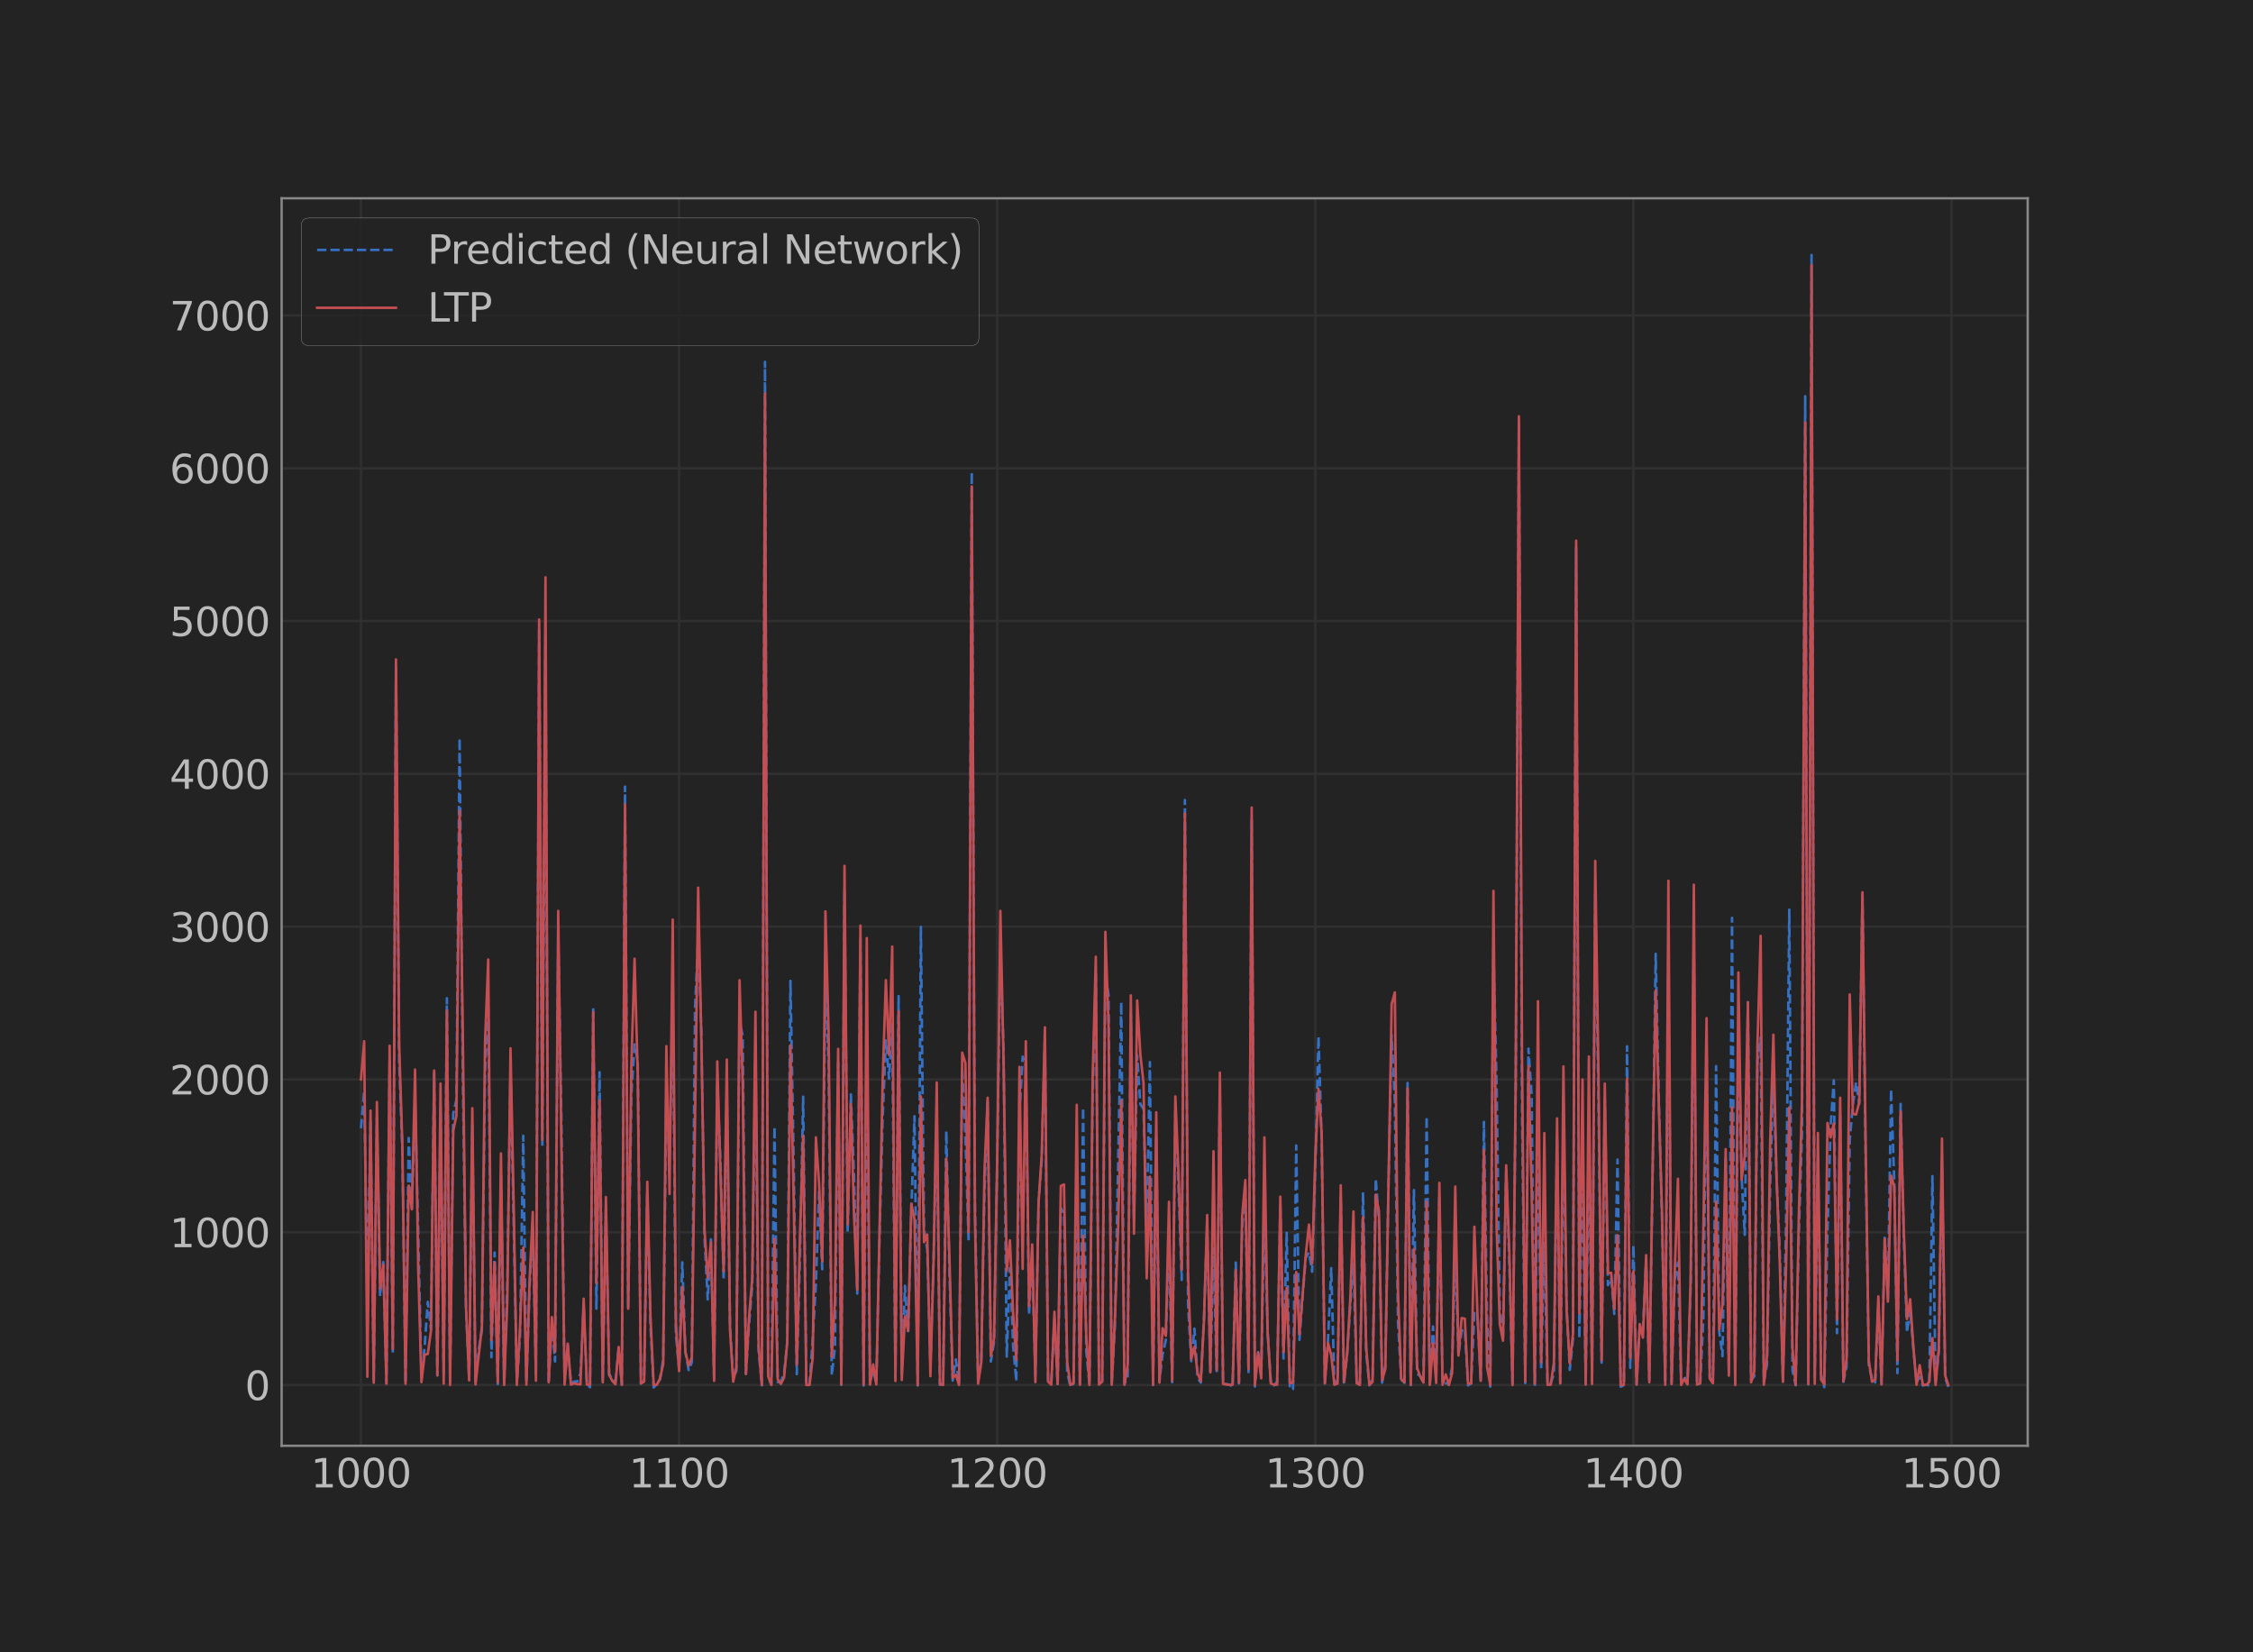 <?xml version="1.0" encoding="utf-8" standalone="no"?>
<!DOCTYPE svg PUBLIC "-//W3C//DTD SVG 1.1//EN"
  "http://www.w3.org/Graphics/SVG/1.1/DTD/svg11.dtd">
<svg xmlns:xlink="http://www.w3.org/1999/xlink" width="1080pt" height="792pt" viewBox="0 0 1080 792" xmlns="http://www.w3.org/2000/svg" version="1.1">
 <defs>
  <style type="text/css">*{stroke-linejoin: round; stroke-linecap: butt}</style>
 </defs>
 <g id="figure_1">
  <g id="patch_1">
   <path d="M 0 792 
L 1080 792 
L 1080 0 
L 0 0 
z
" style="fill: #232323"/>
  </g>
  <g id="axes_1">
   <g id="patch_2">
    <path d="M 135 693 
L 972 693 
L 972 95.04 
L 135 95.04 
z
" style="fill: #232323"/>
   </g>
   <g id="matplotlib.axis_1">
    <g id="xtick_1">
     <g id="line2d_1">
      <path d="M 173.045 693 
L 173.045 95.04 
" clip-path="url(#pc650da2dbb)" style="fill: none; stroke: #303030; stroke-width: 1.12; stroke-linecap: square"/>
     </g>
     <g id="line2d_2"/>
     <g id="text_1">
      <!-- 1000 -->
      <g style="fill: #bbbbbb" transform="translate(148.995 712.961)scale(0.189 -0.189)">
       <defs>
        <path id="DejaVuSans-31" d="M 794 531 
L 1825 531 
L 1825 4091 
L 703 3866 
L 703 4441 
L 1819 4666 
L 2450 4666 
L 2450 531 
L 3481 531 
L 3481 0 
L 794 0 
L 794 531 
z
" transform="scale(0.016)"/>
        <path id="DejaVuSans-30" d="M 2034 4250 
Q 1547 4250 1301 3770 
Q 1056 3291 1056 2328 
Q 1056 1369 1301 889 
Q 1547 409 2034 409 
Q 2525 409 2770 889 
Q 3016 1369 3016 2328 
Q 3016 3291 2770 3770 
Q 2525 4250 2034 4250 
z
M 2034 4750 
Q 2819 4750 3233 4129 
Q 3647 3509 3647 2328 
Q 3647 1150 3233 529 
Q 2819 -91 2034 -91 
Q 1250 -91 836 529 
Q 422 1150 422 2328 
Q 422 3509 836 4129 
Q 1250 4750 2034 4750 
z
" transform="scale(0.016)"/>
       </defs>
       <use xlink:href="#DejaVuSans-31"/>
       <use xlink:href="#DejaVuSans-30" x="63.623"/>
       <use xlink:href="#DejaVuSans-30" x="127.246"/>
       <use xlink:href="#DejaVuSans-30" x="190.869"/>
      </g>
     </g>
    </g>
    <g id="xtick_2">
     <g id="line2d_3">
      <path d="M 325.532 693 
L 325.532 95.04 
" clip-path="url(#pc650da2dbb)" style="fill: none; stroke: #303030; stroke-width: 1.12; stroke-linecap: square"/>
     </g>
     <g id="line2d_4"/>
     <g id="text_2">
      <!-- 1100 -->
      <g style="fill: #bbbbbb" transform="translate(301.482 712.961)scale(0.189 -0.189)">
       <use xlink:href="#DejaVuSans-31"/>
       <use xlink:href="#DejaVuSans-31" x="63.623"/>
       <use xlink:href="#DejaVuSans-30" x="127.246"/>
       <use xlink:href="#DejaVuSans-30" x="190.869"/>
      </g>
     </g>
    </g>
    <g id="xtick_3">
     <g id="line2d_5">
      <path d="M 478.019 693 
L 478.019 95.04 
" clip-path="url(#pc650da2dbb)" style="fill: none; stroke: #303030; stroke-width: 1.12; stroke-linecap: square"/>
     </g>
     <g id="line2d_6"/>
     <g id="text_3">
      <!-- 1200 -->
      <g style="fill: #bbbbbb" transform="translate(453.969 712.961)scale(0.189 -0.189)">
       <defs>
        <path id="DejaVuSans-32" d="M 1228 531 
L 3431 531 
L 3431 0 
L 469 0 
L 469 531 
Q 828 903 1448 1529 
Q 2069 2156 2228 2338 
Q 2531 2678 2651 2914 
Q 2772 3150 2772 3378 
Q 2772 3750 2511 3984 
Q 2250 4219 1831 4219 
Q 1534 4219 1204 4116 
Q 875 4013 500 3803 
L 500 4441 
Q 881 4594 1212 4672 
Q 1544 4750 1819 4750 
Q 2544 4750 2975 4387 
Q 3406 4025 3406 3419 
Q 3406 3131 3298 2873 
Q 3191 2616 2906 2266 
Q 2828 2175 2409 1742 
Q 1991 1309 1228 531 
z
" transform="scale(0.016)"/>
       </defs>
       <use xlink:href="#DejaVuSans-31"/>
       <use xlink:href="#DejaVuSans-32" x="63.623"/>
       <use xlink:href="#DejaVuSans-30" x="127.246"/>
       <use xlink:href="#DejaVuSans-30" x="190.869"/>
      </g>
     </g>
    </g>
    <g id="xtick_4">
     <g id="line2d_7">
      <path d="M 630.506 693 
L 630.506 95.04 
" clip-path="url(#pc650da2dbb)" style="fill: none; stroke: #303030; stroke-width: 1.12; stroke-linecap: square"/>
     </g>
     <g id="line2d_8"/>
     <g id="text_4">
      <!-- 1300 -->
      <g style="fill: #bbbbbb" transform="translate(606.456 712.961)scale(0.189 -0.189)">
       <defs>
        <path id="DejaVuSans-33" d="M 2597 2516 
Q 3050 2419 3304 2112 
Q 3559 1806 3559 1356 
Q 3559 666 3084 287 
Q 2609 -91 1734 -91 
Q 1441 -91 1130 -33 
Q 819 25 488 141 
L 488 750 
Q 750 597 1062 519 
Q 1375 441 1716 441 
Q 2309 441 2620 675 
Q 2931 909 2931 1356 
Q 2931 1769 2642 2001 
Q 2353 2234 1838 2234 
L 1294 2234 
L 1294 2753 
L 1863 2753 
Q 2328 2753 2575 2939 
Q 2822 3125 2822 3475 
Q 2822 3834 2567 4026 
Q 2313 4219 1838 4219 
Q 1578 4219 1281 4162 
Q 984 4106 628 3988 
L 628 4550 
Q 988 4650 1302 4700 
Q 1616 4750 1894 4750 
Q 2613 4750 3031 4423 
Q 3450 4097 3450 3541 
Q 3450 3153 3228 2886 
Q 3006 2619 2597 2516 
z
" transform="scale(0.016)"/>
       </defs>
       <use xlink:href="#DejaVuSans-31"/>
       <use xlink:href="#DejaVuSans-33" x="63.623"/>
       <use xlink:href="#DejaVuSans-30" x="127.246"/>
       <use xlink:href="#DejaVuSans-30" x="190.869"/>
      </g>
     </g>
    </g>
    <g id="xtick_5">
     <g id="line2d_9">
      <path d="M 782.993 693 
L 782.993 95.04 
" clip-path="url(#pc650da2dbb)" style="fill: none; stroke: #303030; stroke-width: 1.12; stroke-linecap: square"/>
     </g>
     <g id="line2d_10"/>
     <g id="text_5">
      <!-- 1400 -->
      <g style="fill: #bbbbbb" transform="translate(758.942 712.961)scale(0.189 -0.189)">
       <defs>
        <path id="DejaVuSans-34" d="M 2419 4116 
L 825 1625 
L 2419 1625 
L 2419 4116 
z
M 2253 4666 
L 3047 4666 
L 3047 1625 
L 3713 1625 
L 3713 1100 
L 3047 1100 
L 3047 0 
L 2419 0 
L 2419 1100 
L 313 1100 
L 313 1709 
L 2253 4666 
z
" transform="scale(0.016)"/>
       </defs>
       <use xlink:href="#DejaVuSans-31"/>
       <use xlink:href="#DejaVuSans-34" x="63.623"/>
       <use xlink:href="#DejaVuSans-30" x="127.246"/>
       <use xlink:href="#DejaVuSans-30" x="190.869"/>
      </g>
     </g>
    </g>
    <g id="xtick_6">
     <g id="line2d_11">
      <path d="M 935.479 693 
L 935.479 95.04 
" clip-path="url(#pc650da2dbb)" style="fill: none; stroke: #303030; stroke-width: 1.12; stroke-linecap: square"/>
     </g>
     <g id="line2d_12"/>
     <g id="text_6">
      <!-- 1500 -->
      <g style="fill: #bbbbbb" transform="translate(911.429 712.961)scale(0.189 -0.189)">
       <defs>
        <path id="DejaVuSans-35" d="M 691 4666 
L 3169 4666 
L 3169 4134 
L 1269 4134 
L 1269 2991 
Q 1406 3038 1543 3061 
Q 1681 3084 1819 3084 
Q 2600 3084 3056 2656 
Q 3513 2228 3513 1497 
Q 3513 744 3044 326 
Q 2575 -91 1722 -91 
Q 1428 -91 1123 -41 
Q 819 9 494 109 
L 494 744 
Q 775 591 1075 516 
Q 1375 441 1709 441 
Q 2250 441 2565 725 
Q 2881 1009 2881 1497 
Q 2881 1984 2565 2268 
Q 2250 2553 1709 2553 
Q 1456 2553 1204 2497 
Q 953 2441 691 2322 
L 691 4666 
z
" transform="scale(0.016)"/>
       </defs>
       <use xlink:href="#DejaVuSans-31"/>
       <use xlink:href="#DejaVuSans-35" x="63.623"/>
       <use xlink:href="#DejaVuSans-30" x="127.246"/>
       <use xlink:href="#DejaVuSans-30" x="190.869"/>
      </g>
     </g>
    </g>
   </g>
   <g id="matplotlib.axis_2">
    <g id="ytick_1">
     <g id="line2d_13">
      <path d="M 135 663.89 
L 972 663.89 
" clip-path="url(#pc650da2dbb)" style="fill: none; stroke: #303030; stroke-width: 1.12; stroke-linecap: square"/>
     </g>
     <g id="line2d_14"/>
     <g id="text_7">
      <!-- 0 -->
      <g style="fill: #bbbbbb" transform="translate(117.375 671.071)scale(0.189 -0.189)">
       <use xlink:href="#DejaVuSans-30"/>
      </g>
     </g>
    </g>
    <g id="ytick_2">
     <g id="line2d_15">
      <path d="M 135 590.649 
L 972 590.649 
" clip-path="url(#pc650da2dbb)" style="fill: none; stroke: #303030; stroke-width: 1.12; stroke-linecap: square"/>
     </g>
     <g id="line2d_16"/>
     <g id="text_8">
      <!-- 1000 -->
      <g style="fill: #bbbbbb" transform="translate(81.299 597.83)scale(0.189 -0.189)">
       <use xlink:href="#DejaVuSans-31"/>
       <use xlink:href="#DejaVuSans-30" x="63.623"/>
       <use xlink:href="#DejaVuSans-30" x="127.246"/>
       <use xlink:href="#DejaVuSans-30" x="190.869"/>
      </g>
     </g>
    </g>
    <g id="ytick_3">
     <g id="line2d_17">
      <path d="M 135 517.408 
L 972 517.408 
" clip-path="url(#pc650da2dbb)" style="fill: none; stroke: #303030; stroke-width: 1.12; stroke-linecap: square"/>
     </g>
     <g id="line2d_18"/>
     <g id="text_9">
      <!-- 2000 -->
      <g style="fill: #bbbbbb" transform="translate(81.299 524.588)scale(0.189 -0.189)">
       <use xlink:href="#DejaVuSans-32"/>
       <use xlink:href="#DejaVuSans-30" x="63.623"/>
       <use xlink:href="#DejaVuSans-30" x="127.246"/>
       <use xlink:href="#DejaVuSans-30" x="190.869"/>
      </g>
     </g>
    </g>
    <g id="ytick_4">
     <g id="line2d_19">
      <path d="M 135 444.166 
L 972 444.166 
" clip-path="url(#pc650da2dbb)" style="fill: none; stroke: #303030; stroke-width: 1.12; stroke-linecap: square"/>
     </g>
     <g id="line2d_20"/>
     <g id="text_10">
      <!-- 3000 -->
      <g style="fill: #bbbbbb" transform="translate(81.299 451.347)scale(0.189 -0.189)">
       <use xlink:href="#DejaVuSans-33"/>
       <use xlink:href="#DejaVuSans-30" x="63.623"/>
       <use xlink:href="#DejaVuSans-30" x="127.246"/>
       <use xlink:href="#DejaVuSans-30" x="190.869"/>
      </g>
     </g>
    </g>
    <g id="ytick_5">
     <g id="line2d_21">
      <path d="M 135 370.925 
L 972 370.925 
" clip-path="url(#pc650da2dbb)" style="fill: none; stroke: #303030; stroke-width: 1.12; stroke-linecap: square"/>
     </g>
     <g id="line2d_22"/>
     <g id="text_11">
      <!-- 4000 -->
      <g style="fill: #bbbbbb" transform="translate(81.299 378.106)scale(0.189 -0.189)">
       <use xlink:href="#DejaVuSans-34"/>
       <use xlink:href="#DejaVuSans-30" x="63.623"/>
       <use xlink:href="#DejaVuSans-30" x="127.246"/>
       <use xlink:href="#DejaVuSans-30" x="190.869"/>
      </g>
     </g>
    </g>
    <g id="ytick_6">
     <g id="line2d_23">
      <path d="M 135 297.684 
L 972 297.684 
" clip-path="url(#pc650da2dbb)" style="fill: none; stroke: #303030; stroke-width: 1.12; stroke-linecap: square"/>
     </g>
     <g id="line2d_24"/>
     <g id="text_12">
      <!-- 5000 -->
      <g style="fill: #bbbbbb" transform="translate(81.299 304.864)scale(0.189 -0.189)">
       <use xlink:href="#DejaVuSans-35"/>
       <use xlink:href="#DejaVuSans-30" x="63.623"/>
       <use xlink:href="#DejaVuSans-30" x="127.246"/>
       <use xlink:href="#DejaVuSans-30" x="190.869"/>
      </g>
     </g>
    </g>
    <g id="ytick_7">
     <g id="line2d_25">
      <path d="M 135 224.442 
L 972 224.442 
" clip-path="url(#pc650da2dbb)" style="fill: none; stroke: #303030; stroke-width: 1.12; stroke-linecap: square"/>
     </g>
     <g id="line2d_26"/>
     <g id="text_13">
      <!-- 6000 -->
      <g style="fill: #bbbbbb" transform="translate(81.299 231.623)scale(0.189 -0.189)">
       <defs>
        <path id="DejaVuSans-36" d="M 2113 2584 
Q 1688 2584 1439 2293 
Q 1191 2003 1191 1497 
Q 1191 994 1439 701 
Q 1688 409 2113 409 
Q 2538 409 2786 701 
Q 3034 994 3034 1497 
Q 3034 2003 2786 2293 
Q 2538 2584 2113 2584 
z
M 3366 4563 
L 3366 3988 
Q 3128 4100 2886 4159 
Q 2644 4219 2406 4219 
Q 1781 4219 1451 3797 
Q 1122 3375 1075 2522 
Q 1259 2794 1537 2939 
Q 1816 3084 2150 3084 
Q 2853 3084 3261 2657 
Q 3669 2231 3669 1497 
Q 3669 778 3244 343 
Q 2819 -91 2113 -91 
Q 1303 -91 875 529 
Q 447 1150 447 2328 
Q 447 3434 972 4092 
Q 1497 4750 2381 4750 
Q 2619 4750 2861 4703 
Q 3103 4656 3366 4563 
z
" transform="scale(0.016)"/>
       </defs>
       <use xlink:href="#DejaVuSans-36"/>
       <use xlink:href="#DejaVuSans-30" x="63.623"/>
       <use xlink:href="#DejaVuSans-30" x="127.246"/>
       <use xlink:href="#DejaVuSans-30" x="190.869"/>
      </g>
     </g>
    </g>
    <g id="ytick_8">
     <g id="line2d_27">
      <path d="M 135 151.201 
L 972 151.201 
" clip-path="url(#pc650da2dbb)" style="fill: none; stroke: #303030; stroke-width: 1.12; stroke-linecap: square"/>
     </g>
     <g id="line2d_28"/>
     <g id="text_14">
      <!-- 7000 -->
      <g style="fill: #bbbbbb" transform="translate(81.299 158.382)scale(0.189 -0.189)">
       <defs>
        <path id="DejaVuSans-37" d="M 525 4666 
L 3525 4666 
L 3525 4397 
L 1831 0 
L 1172 0 
L 2766 4134 
L 525 4134 
L 525 4666 
z
" transform="scale(0.016)"/>
       </defs>
       <use xlink:href="#DejaVuSans-37"/>
       <use xlink:href="#DejaVuSans-30" x="63.623"/>
       <use xlink:href="#DejaVuSans-30" x="127.246"/>
       <use xlink:href="#DejaVuSans-30" x="190.869"/>
      </g>
     </g>
    </g>
   </g>
   <g id="line2d_29">
    <path d="M 173.045 540.793 
L 174.57 523.023 
L 176.095 622.031 
L 177.62 536.618 
L 179.145 661.507 
L 180.67 535.617 
L 182.195 621.212 
L 183.72 604.944 
L 185.244 662.967 
L 186.769 507.972 
L 188.294 648.841 
L 189.819 319.166 
L 191.344 509.056 
L 192.869 551.715 
L 194.394 663.124 
L 195.918 545.483 
L 197.443 579.226 
L 198.968 528.123 
L 200.493 590.909 
L 202.018 660.477 
L 203.543 645.689 
L 205.068 624.002 
L 206.593 637.166 
L 208.117 514.683 
L 209.642 659.29 
L 211.167 530.828 
L 212.692 659.48 
L 214.217 478.473 
L 215.742 662.722 
L 217.267 533.87 
L 218.791 527.127 
L 220.316 353.872 
L 221.841 514.821 
L 223.366 626.58 
L 224.891 660.955 
L 226.416 539.362 
L 227.941 662.319 
L 229.466 647.069 
L 230.99 637.658 
L 232.515 514.478 
L 234.04 478.839 
L 235.565 650.561 
L 237.09 600.378 
L 238.615 663.389 
L 240.14 563.26 
L 241.665 664.129 
L 243.189 614.225 
L 244.714 511.996 
L 247.764 663.238 
L 249.289 640.309 
L 250.814 544.398 
L 252.339 662.549 
L 253.863 617.308 
L 255.388 587.829 
L 256.913 658.373 
L 258.438 300.828 
L 259.963 549.34 
L 261.488 304.533 
L 263.013 663.053 
L 264.538 634.25 
L 266.062 652.576 
L 267.587 447.25 
L 269.112 536.497 
L 270.637 662.471 
L 272.162 644.926 
L 273.687 663.23 
L 275.212 662.191 
L 276.736 662.196 
L 278.261 658.314 
L 279.786 627.068 
L 281.311 663.085 
L 282.836 664.941 
L 284.361 482.548 
L 285.886 627.319 
L 287.411 513.95 
L 288.935 662.036 
L 290.46 578.745 
L 291.985 658.397 
L 293.51 661.462 
L 295.035 661.959 
L 296.56 646.466 
L 298.085 663.725 
L 299.609 377.044 
L 301.134 627.183 
L 302.659 524.427 
L 304.184 500.608 
L 305.709 508.376 
L 307.234 663.198 
L 308.759 662.012 
L 310.284 571.585 
L 311.808 635.452 
L 313.333 665.061 
L 314.858 663.45 
L 316.383 661.224 
L 317.908 651.644 
L 319.433 524.472 
L 320.958 555.796 
L 322.483 479.703 
L 324.007 639.696 
L 325.532 656.31 
L 327.057 605.049 
L 328.582 648.132 
L 330.107 656.701 
L 331.632 653.011 
L 333.157 483.438 
L 334.681 449.386 
L 336.206 494.887 
L 337.731 593.657 
L 339.256 622.858 
L 340.781 594.075 
L 342.306 660.961 
L 343.831 518.932 
L 345.356 556.214 
L 346.88 613.575 
L 348.405 523.041 
L 349.93 635.368 
L 351.455 660.235 
L 352.98 657.181 
L 354.505 489.45 
L 356.03 496.482 
L 357.554 658.395 
L 359.079 634.865 
L 360.604 616.209 
L 362.129 508.929 
L 363.654 647.387 
L 365.179 664 
L 366.704 173.454 
L 368.229 660.159 
L 369.753 663.709 
L 371.278 540.068 
L 372.803 662.493 
L 374.328 662.106 
L 375.853 658.461 
L 377.378 643.293 
L 378.903 470.149 
L 380.427 554.085 
L 381.952 658.668 
L 383.477 603.147 
L 385.002 525.653 
L 386.527 663.823 
L 388.052 663.559 
L 389.577 641.826 
L 391.102 615.928 
L 392.626 571.15 
L 394.151 608.402 
L 395.676 467.675 
L 397.201 510.85 
L 398.726 659.263 
L 400.251 645.632 
L 401.776 509.571 
L 403.301 663.851 
L 404.825 426.322 
L 406.35 590.403 
L 407.875 524.568 
L 409.4 563.915 
L 410.925 620.063 
L 412.45 449.395 
L 413.975 664.125 
L 415.499 500.877 
L 417.024 662.574 
L 418.549 656.608 
L 420.074 663.096 
L 421.599 593.561 
L 423.124 535.827 
L 424.649 498.726 
L 426.174 517.035 
L 427.698 490.793 
L 429.223 660.412 
L 430.748 477.468 
L 432.273 658.437 
L 433.798 616.346 
L 435.323 639.319 
L 436.848 580.445 
L 438.372 535.052 
L 439.897 664.151 
L 441.422 444.287 
L 442.947 589.023 
L 444.472 598.853 
L 445.997 654.065 
L 447.522 603.73 
L 449.047 533.735 
L 450.571 663.823 
L 452.096 662.792 
L 453.621 542.24 
L 455.146 611.075 
L 456.671 661.754 
L 458.196 651.602 
L 459.721 663.148 
L 461.245 511.621 
L 462.77 544.927 
L 464.295 595.052 
L 465.82 226.235 
L 467.345 576.263 
L 468.87 662.3 
L 470.395 651.662 
L 471.92 571.772 
L 473.444 528.136 
L 474.969 652.624 
L 476.494 643.366 
L 478.019 556.883 
L 479.544 455.876 
L 481.069 503.395 
L 482.594 650.253 
L 484.119 607.746 
L 485.643 645.219 
L 487.168 662.056 
L 488.693 534.141 
L 490.218 506.453 
L 491.743 510.65 
L 493.268 630.199 
L 494.793 602.563 
L 496.317 659.616 
L 497.842 576.049 
L 499.367 556.097 
L 500.892 497.146 
L 502.417 662.478 
L 503.942 662.821 
L 505.467 631.686 
L 506.992 663.768 
L 508.516 579.115 
L 510.041 581.782 
L 511.566 657.716 
L 513.091 664.568 
L 514.616 663.159 
L 516.141 559.817 
L 517.666 664.403 
L 519.19 530.903 
L 520.715 647.773 
L 522.24 663.719 
L 523.765 526.748 
L 525.29 465.869 
L 526.815 662.795 
L 528.34 662.259 
L 529.865 466.343 
L 531.389 476.91 
L 532.914 663.65 
L 534.439 635.659 
L 537.489 480.374 
L 539.014 663.102 
L 540.539 660.657 
L 542.063 486.22 
L 543.588 585.22 
L 545.113 505.752 
L 546.638 529.231 
L 548.163 531.589 
L 549.688 589.398 
L 551.213 509.113 
L 552.738 663.864 
L 554.262 545.629 
L 555.787 661.834 
L 557.312 649.146 
L 558.837 642.45 
L 560.362 593.638 
L 561.887 662.517 
L 563.412 532.73 
L 564.937 569.863 
L 566.461 613.514 
L 567.986 383.468 
L 569.511 625.402 
L 571.036 652.487 
L 572.561 636.846 
L 574.086 660.378 
L 575.611 662.725 
L 577.135 631.698 
L 578.66 587.318 
L 580.185 657.374 
L 581.71 598.35 
L 583.235 658.34 
L 584.76 523.849 
L 586.285 663.381 
L 587.81 663.456 
L 589.334 663.649 
L 590.859 664.665 
L 592.384 605.161 
L 593.909 663.094 
L 595.434 589.244 
L 596.959 568.682 
L 598.484 657.686 
L 600.008 392.931 
L 601.533 664.648 
L 603.058 648.115 
L 604.583 659.18 
L 606.108 578.601 
L 607.633 638.28 
L 609.158 661.995 
L 610.683 664.088 
L 612.207 662.328 
L 613.732 576.641 
L 615.257 651.161 
L 616.782 590.897 
L 618.307 665.55 
L 619.832 665.82 
L 621.357 549.062 
L 622.881 642.246 
L 624.406 621.672 
L 625.931 602.822 
L 627.456 600.34 
L 628.981 609.601 
L 630.506 559.854 
L 632.031 496.809 
L 633.556 546.347 
L 635.08 662.692 
L 636.605 642.046 
L 638.13 607.858 
L 639.655 663.378 
L 641.18 660.368 
L 642.705 573.453 
L 644.23 663.622 
L 645.755 648.997 
L 647.279 625.693 
L 648.804 605.134 
L 650.329 662.323 
L 651.854 663.27 
L 653.379 571.494 
L 654.904 648.579 
L 656.429 664.012 
L 657.953 661.316 
L 659.478 565.073 
L 661.003 584.823 
L 662.528 662.763 
L 664.053 654.746 
L 665.578 568.02 
L 667.103 495.968 
L 668.628 527.898 
L 670.152 633.791 
L 671.677 660.977 
L 673.202 663.619 
L 674.727 519.087 
L 676.252 663.911 
L 677.777 570.441 
L 679.302 658.34 
L 680.826 659.697 
L 682.351 662.66 
L 683.876 535.147 
L 685.401 663.292 
L 686.926 635.806 
L 688.451 659.845 
L 689.976 573.449 
L 691.501 663.149 
L 693.025 663.027 
L 694.55 663.495 
L 696.075 655.436 
L 697.6 597.981 
L 699.125 649.425 
L 700.65 637.892 
L 702.175 637.235 
L 703.699 664.096 
L 705.224 663.113 
L 706.749 629.356 
L 708.274 631.069 
L 709.799 662.226 
L 711.324 537.783 
L 712.849 632.227 
L 714.374 664.633 
L 715.898 454.625 
L 717.423 520.4 
L 718.948 626.692 
L 720.473 641.865 
L 721.998 561.221 
L 723.523 605.924 
L 725.048 664.307 
L 726.573 522.669 
L 728.097 201.74 
L 729.622 536.232 
L 731.147 662.971 
L 732.672 502.652 
L 734.197 524.678 
L 735.722 664.322 
L 737.247 539.277 
L 738.771 656.136 
L 740.296 595.897 
L 741.821 663.431 
L 743.346 663.109 
L 744.871 658.608 
L 746.396 544.64 
L 747.921 662.642 
L 749.446 545.404 
L 750.97 626.066 
L 752.495 656.617 
L 754.02 641.801 
L 755.545 262.572 
L 757.07 641.498 
L 758.595 558.604 
L 760.12 662.934 
L 761.644 537.563 
L 763.169 661.998 
L 764.694 428.562 
L 766.219 525.974 
L 767.744 653.165 
L 769.269 526.893 
L 770.794 616.026 
L 772.319 612.664 
L 773.843 629.818 
L 775.368 555.803 
L 776.893 664.704 
L 778.418 664.001 
L 779.943 501.517 
L 781.468 655.705 
L 782.993 596.945 
L 784.517 663.549 
L 786.042 635.363 
L 787.567 637.304 
L 789.092 603.687 
L 790.617 661.374 
L 792.142 568.229 
L 793.667 457.203 
L 795.192 527.219 
L 796.716 585.374 
L 798.241 663.024 
L 799.766 458.247 
L 801.291 662.769 
L 802.816 613.362 
L 804.341 605.129 
L 805.866 662.895 
L 807.391 659.83 
L 808.915 662.919 
L 810.44 616.83 
L 811.965 448.952 
L 813.49 663.626 
L 815.015 663.161 
L 816.54 631.988 
L 818.065 502.182 
L 819.589 660.347 
L 821.114 661.451 
L 822.639 511.022 
L 824.164 638.376 
L 825.689 650.06 
L 827.214 555.753 
L 828.739 657.858 
L 830.264 439.932 
L 831.788 663.168 
L 833.313 494.927 
L 834.838 563.68 
L 836.363 591.889 
L 837.888 480.376 
L 839.413 661.548 
L 840.938 659.679 
L 842.462 508.197 
L 843.987 497.224 
L 845.512 662.331 
L 847.037 654.2 
L 848.562 567.858 
L 850.087 516.565 
L 851.612 564.199 
L 853.137 599.238 
L 854.661 662.614 
L 856.186 584.175 
L 857.711 435.997 
L 859.236 656.869 
L 860.761 663.964 
L 862.286 591.827 
L 863.811 543.149 
L 865.335 189.934 
L 866.86 663.622 
L 868.385 122.22 
L 869.91 660.158 
L 871.435 554.626 
L 872.96 658.893 
L 874.485 664.923 
L 876.01 591.296 
L 877.534 539.674 
L 879.059 517.805 
L 880.584 639.026 
L 882.109 534.032 
L 883.634 662.375 
L 885.159 655.326 
L 886.684 546.438 
L 888.209 529.407 
L 889.733 518.801 
L 891.258 529.106 
L 892.783 428.703 
L 894.308 555.293 
L 895.833 654.501 
L 897.358 660.73 
L 898.883 662.646 
L 900.407 626.352 
L 901.932 663.321 
L 903.457 593.29 
L 904.982 622.278 
L 906.507 522.142 
L 908.032 566.298 
L 909.557 658.178 
L 911.082 529.14 
L 912.606 593.307 
L 914.131 638.717 
L 915.656 627.677 
L 917.181 646.239 
L 918.706 662.481 
L 920.231 660.07 
L 921.756 664.152 
L 923.28 663.679 
L 924.805 664.208 
L 926.33 563.746 
L 927.855 662.383 
L 929.38 648.305 
L 930.905 557.008 
L 932.43 660.42 
L 933.955 664.786 
L 933.955 664.786 
" clip-path="url(#pc650da2dbb)" style="fill: none; stroke-dasharray: 4.44,1.92; stroke-dashoffset: 0; stroke: #3572c6; stroke-width: 1.2"/>
   </g>
   <g id="line2d_30">
    <path d="M 173.045 517.408 
L 174.57 499.097 
L 176.095 659.921 
L 177.62 532.349 
L 179.145 662.781 
L 180.67 528.247 
L 182.195 617.741 
L 183.72 606.275 
L 185.244 663.264 
L 186.769 501.262 
L 188.294 646.587 
L 189.819 316.067 
L 191.344 500.961 
L 192.869 548.608 
L 194.394 663.323 
L 195.918 568.31 
L 197.443 579.663 
L 198.968 512.647 
L 200.493 608.71 
L 202.018 662.499 
L 203.543 649.315 
L 205.068 648.997 
L 206.593 637.882 
L 208.117 513.16 
L 209.642 659.203 
L 211.167 519.378 
L 212.692 663.231 
L 214.217 484.449 
L 215.742 663.876 
L 217.267 541.944 
L 218.791 534.839 
L 220.316 388.649 
L 221.841 494.703 
L 223.366 625.805 
L 224.891 661.693 
L 226.416 531.203 
L 227.941 663.605 
L 230.99 636.059 
L 232.515 499.097 
L 234.04 459.935 
L 235.565 642.244 
L 237.09 605.297 
L 238.615 662.664 
L 240.14 552.875 
L 241.665 663.865 
L 243.189 623.534 
L 244.714 502.466 
L 246.239 577.099 
L 247.764 663.865 
L 249.289 635.846 
L 250.814 598.046 
L 252.339 663.7 
L 253.863 613.771 
L 255.388 580.948 
L 256.913 661.84 
L 258.438 296.951 
L 259.963 546.338 
L 261.488 276.737 
L 263.013 662.572 
L 264.538 631.338 
L 266.062 647.887 
L 267.587 436.622 
L 270.637 663.696 
L 272.162 644.049 
L 273.687 663.693 
L 275.212 663.085 
L 276.736 663.466 
L 278.261 663.561 
L 279.786 622.491 
L 281.311 663.674 
L 282.836 663.656 
L 284.361 485.189 
L 285.886 615.031 
L 287.411 527.478 
L 288.935 662.576 
L 290.46 573.803 
L 291.985 659.023 
L 293.51 661.88 
L 295.035 663.524 
L 296.56 645.661 
L 298.085 663.835 
L 299.609 385.573 
L 301.134 627.321 
L 302.659 510.084 
L 304.184 459.547 
L 305.709 514.478 
L 307.234 663.158 
L 308.759 662.206 
L 310.284 566.479 
L 311.808 630.844 
L 313.333 663.81 
L 314.858 663.78 
L 316.383 660.741 
L 317.908 653.849 
L 319.433 501.441 
L 320.958 572.339 
L 322.483 440.797 
L 324.007 635.216 
L 325.532 657.211 
L 327.057 616.943 
L 328.582 648.224 
L 330.107 654.589 
L 331.632 650.634 
L 334.681 425.49 
L 336.206 498.731 
L 337.731 589.748 
L 339.256 612.621 
L 340.781 595.41 
L 342.306 661.898 
L 343.831 508.765 
L 345.356 562.451 
L 346.88 609.326 
L 348.405 507.886 
L 349.93 637.23 
L 351.455 662.297 
L 352.98 655.537 
L 354.505 469.837 
L 356.03 519.605 
L 357.554 658.654 
L 359.079 631.151 
L 360.604 612.662 
L 362.129 484.962 
L 363.654 645.459 
L 365.179 663.865 
L 366.704 188.587 
L 368.229 659.642 
L 369.753 663.865 
L 371.278 593.765 
L 372.803 661.111 
L 374.328 663.378 
L 375.853 660.25 
L 377.378 643.288 
L 378.903 501.082 
L 380.427 574.536 
L 381.952 654.168 
L 383.477 592.114 
L 385.002 544.507 
L 386.527 663.857 
L 388.052 663.865 
L 389.577 650.879 
L 391.102 545.17 
L 392.626 567.19 
L 394.151 604.605 
L 395.676 436.842 
L 397.201 494.318 
L 398.726 650.399 
L 400.251 623.245 
L 401.776 502.759 
L 403.301 663.601 
L 404.825 415.013 
L 406.35 586.793 
L 407.875 529.126 
L 409.4 583.164 
L 410.925 618.202 
L 412.45 443.668 
L 413.975 663.641 
L 415.499 449.659 
L 417.024 663.685 
L 418.549 653.992 
L 420.074 663.583 
L 423.124 517.408 
L 424.649 469.801 
L 426.174 505.616 
L 427.698 453.695 
L 429.223 661.986 
L 430.748 484.837 
L 432.273 661.473 
L 433.798 630.932 
L 435.323 637.89 
L 436.848 577.092 
L 438.372 584.394 
L 439.897 663.843 
L 441.422 525.541 
L 442.947 595.41 
L 444.472 591.748 
L 445.997 659.668 
L 447.522 604.363 
L 449.047 518.872 
L 450.571 663.498 
L 452.096 663.883 
L 453.621 555.325 
L 455.146 603.466 
L 456.671 660.485 
L 458.196 659.034 
L 459.721 663.861 
L 461.245 504.572 
L 462.77 509.523 
L 464.295 590.649 
L 465.82 233.151 
L 467.345 583.398 
L 468.87 663.264 
L 470.395 652.988 
L 471.92 561.352 
L 473.444 526.197 
L 474.969 650.04 
L 476.494 641.478 
L 478.019 555.31 
L 479.544 436.622 
L 481.069 509.058 
L 482.594 609.256 
L 484.119 594.527 
L 485.643 629.383 
L 487.168 651.849 
L 488.693 511.417 
L 490.218 608.227 
L 491.743 499.097 
L 493.268 626.072 
L 494.793 596.508 
L 496.317 662.502 
L 497.842 576.484 
L 499.367 553.296 
L 500.892 492.432 
L 502.417 662.25 
L 503.942 663.718 
L 505.467 628.742 
L 506.992 663.436 
L 508.516 568.461 
L 510.041 567.743 
L 511.566 652.831 
L 513.091 663.887 
L 514.616 662.967 
L 516.141 529.566 
L 517.666 663.795 
L 519.19 592.37 
L 520.715 639.94 
L 522.24 663.85 
L 523.765 516.529 
L 525.29 458.595 
L 526.815 663.689 
L 528.34 662.176 
L 529.865 446.657 
L 531.389 491.041 
L 532.914 663.751 
L 534.439 632.246 
L 535.964 589.279 
L 537.489 527.478 
L 539.014 663.788 
L 540.539 654.534 
L 542.063 477.125 
L 543.588 591.352 
L 545.113 479.542 
L 546.638 505.323 
L 548.163 519.239 
L 549.688 612.75 
L 551.213 563.978 
L 552.738 663.802 
L 554.262 533.155 
L 555.787 662.718 
L 557.312 636.645 
L 558.837 640.307 
L 560.362 576.056 
L 561.887 661.887 
L 563.412 525.541 
L 564.937 562.356 
L 566.461 608.538 
L 567.986 389.968 
L 569.511 610.424 
L 571.036 651.439 
L 572.561 645.58 
L 574.086 658.177 
L 575.611 662.074 
L 577.135 633.279 
L 578.66 582.409 
L 580.185 657.793 
L 581.71 551.831 
L 583.235 656.643 
L 584.76 514.112 
L 586.285 663.348 
L 587.81 663.634 
L 589.334 663.791 
L 590.859 663.747 
L 592.384 608.959 
L 593.909 662.788 
L 595.434 582.959 
L 596.959 565.655 
L 598.484 656.207 
L 600.008 387.089 
L 601.533 663.887 
L 603.058 648.429 
L 604.583 660.686 
L 606.108 545.17 
L 607.633 638.256 
L 609.158 663.118 
L 610.683 663.733 
L 612.207 663.744 
L 613.732 573.584 
L 615.257 648.143 
L 616.782 617.382 
L 618.307 663.077 
L 619.832 662.62 
L 621.357 609.725 
L 622.881 639.556 
L 625.931 601.635 
L 627.456 586.991 
L 628.981 605.641 
L 630.506 554.611 
L 632.031 521.949 
L 633.556 542.991 
L 635.08 663.158 
L 636.605 643.749 
L 638.13 649.535 
L 639.655 663.744 
L 641.18 663.173 
L 642.705 568.131 
L 644.23 662.425 
L 645.755 648.986 
L 647.279 622.311 
L 648.804 580.688 
L 650.329 663.033 
L 651.854 663.868 
L 653.379 583.398 
L 654.904 645.932 
L 656.429 663.872 
L 657.953 662.371 
L 659.478 572.661 
L 661.003 580.421 
L 662.528 661.583 
L 664.053 656.2 
L 667.103 481.307 
L 668.628 475.7 
L 670.152 618.993 
L 671.677 661.045 
L 673.202 662.616 
L 674.727 521.681 
L 676.252 663.802 
L 677.777 598.746 
L 679.302 655.684 
L 680.826 659.77 
L 682.351 662.696 
L 683.876 576.001 
L 685.401 663.835 
L 686.926 643.899 
L 688.451 662.902 
L 689.976 566.996 
L 691.501 663.773 
L 693.025 658.763 
L 694.55 663.883 
L 696.075 658.159 
L 697.6 568.75 
L 699.125 649.755 
L 700.65 631.811 
L 702.175 632.093 
L 703.699 663.227 
L 705.224 663.103 
L 706.749 588.012 
L 708.274 630.932 
L 709.799 661.913 
L 711.324 551.337 
L 712.849 655.321 
L 714.374 663.887 
L 715.898 427.028 
L 717.423 588.818 
L 718.948 634.74 
L 720.473 642.65 
L 721.998 558.569 
L 723.523 600.207 
L 725.048 663.887 
L 726.573 517.408 
L 728.097 199.54 
L 729.622 510.607 
L 731.147 662.239 
L 732.672 510.962 
L 734.197 570.035 
L 735.722 663.231 
L 737.247 479.908 
L 738.771 653.058 
L 740.296 543.115 
L 741.821 663.817 
L 743.346 663.751 
L 744.871 653.274 
L 746.396 536.084 
L 747.921 663.158 
L 749.446 511.182 
L 750.97 628.218 
L 752.495 653.49 
L 754.02 639.501 
L 755.545 259.159 
L 757.07 629.555 
L 758.595 517.408 
L 760.12 663.671 
L 761.644 506.421 
L 763.169 663.385 
L 764.694 412.673 
L 766.219 512.867 
L 767.744 651.952 
L 769.269 519.385 
L 770.794 610.278 
L 772.319 610.106 
L 773.843 627.416 
L 775.368 592.114 
L 776.893 663.887 
L 778.418 663.821 
L 779.943 517.001 
L 781.468 650.927 
L 782.993 609.351 
L 784.517 663.693 
L 786.042 634.667 
L 787.567 641.186 
L 789.092 601.635 
L 790.617 662.572 
L 792.142 563.183 
L 793.667 474.763 
L 795.192 530.825 
L 796.716 581.494 
L 798.241 663.788 
L 799.766 422.194 
L 801.291 663.451 
L 802.816 609.106 
L 804.341 565.015 
L 805.866 663.832 
L 807.391 660.961 
L 808.915 663.586 
L 810.44 613.207 
L 811.965 424.076 
L 813.49 663.722 
L 815.015 662.938 
L 816.54 588.012 
L 818.065 488.038 
L 819.589 660.84 
L 821.114 663.059 
L 822.639 576.001 
L 824.164 637.263 
L 825.689 625.219 
L 827.214 550.773 
L 828.739 659.382 
L 830.264 530.822 
L 831.788 663.887 
L 833.313 466.139 
L 834.838 565.454 
L 836.363 554.102 
L 837.888 480.421 
L 839.413 662.572 
L 840.938 657.302 
L 842.462 500.416 
L 843.987 448.561 
L 845.512 663.744 
L 847.037 649.974 
L 848.562 546.411 
L 850.087 495.959 
L 851.612 565.015 
L 853.137 604.726 
L 854.661 662.352 
L 856.186 606.769 
L 857.711 530.822 
L 859.236 646.14 
L 860.761 663.846 
L 862.286 582.457 
L 863.811 527.295 
L 865.335 202.47 
L 866.86 663.414 
L 868.385 127.031 
L 869.91 663.304 
L 871.435 543.064 
L 872.96 661.371 
L 874.485 663.546 
L 876.01 538.281 
L 877.534 545.17 
L 879.059 538.501 
L 880.584 632.459 
L 882.109 526.186 
L 883.634 662.089 
L 885.159 651.436 
L 886.684 476.671 
L 888.209 533.887 
L 889.733 534.253 
L 891.258 528.339 
L 892.783 427.687 
L 894.308 547.601 
L 895.833 652.168 
L 897.358 662.327 
L 898.883 661.243 
L 900.407 621.41 
L 901.932 663.627 
L 903.457 593.798 
L 904.982 623.904 
L 906.507 563.55 
L 908.032 568.677 
L 909.557 652.172 
L 911.082 532.825 
L 912.606 589.624 
L 914.131 632.272 
L 915.656 622.776 
L 917.181 645.58 
L 918.706 663.755 
L 920.231 654.369 
L 921.756 663.799 
L 923.28 663.854 
L 924.805 662.418 
L 926.33 641.398 
L 927.855 663.861 
L 929.38 646.133 
L 930.905 545.752 
L 932.43 659.276 
L 933.955 663.887 
L 933.955 663.887 
" clip-path="url(#pc650da2dbb)" style="fill: none; stroke: #c44e52; stroke-width: 1.2; stroke-linecap: square"/>
   </g>
   <g id="patch_3">
    <path d="M 135 693 
L 135 95.04 
" style="fill: none; stroke: #888888; stroke-width: 1.12; stroke-linejoin: miter; stroke-linecap: square"/>
   </g>
   <g id="patch_4">
    <path d="M 972 693 
L 972 95.04 
" style="fill: none; stroke: #888888; stroke-width: 1.12; stroke-linejoin: miter; stroke-linecap: square"/>
   </g>
   <g id="patch_5">
    <path d="M 135 693 
L 972 693 
" style="fill: none; stroke: #888888; stroke-width: 1.12; stroke-linejoin: miter; stroke-linecap: square"/>
   </g>
   <g id="patch_6">
    <path d="M 135 95.04 
L 972 95.04 
" style="fill: none; stroke: #888888; stroke-width: 1.12; stroke-linejoin: miter; stroke-linecap: square"/>
   </g>
   <g id="legend_1">
    <g id="patch_7">
     <path d="M 148.23 165.643 
L 465.452 165.643 
Q 469.232 165.643 469.232 161.863 
L 469.232 108.27 
Q 469.232 104.49 465.452 104.49 
L 148.23 104.49 
Q 144.45 104.49 144.45 108.27 
L 144.45 161.863 
Q 144.45 165.643 148.23 165.643 
z
" style="fill: #232323; opacity: 0.8; stroke: #cccccc; stroke-width: 0.16; stroke-linejoin: miter"/>
    </g>
    <g id="line2d_31">
     <path d="M 152.01 119.796 
L 170.91 119.796 
L 189.81 119.796 
" style="fill: none; stroke-dasharray: 4.44,1.92; stroke-dashoffset: 0; stroke: #3572c6; stroke-width: 1.2"/>
    </g>
    <g id="text_15">
     <!-- Predicted (Neural Network) -->
     <g style="fill: #bbbbbb" transform="translate(204.93 126.411)scale(0.189 -0.189)">
      <defs>
       <path id="DejaVuSans-50" d="M 1259 4147 
L 1259 2394 
L 2053 2394 
Q 2494 2394 2734 2622 
Q 2975 2850 2975 3272 
Q 2975 3691 2734 3919 
Q 2494 4147 2053 4147 
L 1259 4147 
z
M 628 4666 
L 2053 4666 
Q 2838 4666 3239 4311 
Q 3641 3956 3641 3272 
Q 3641 2581 3239 2228 
Q 2838 1875 2053 1875 
L 1259 1875 
L 1259 0 
L 628 0 
L 628 4666 
z
" transform="scale(0.016)"/>
       <path id="DejaVuSans-72" d="M 2631 2963 
Q 2534 3019 2420 3045 
Q 2306 3072 2169 3072 
Q 1681 3072 1420 2755 
Q 1159 2438 1159 1844 
L 1159 0 
L 581 0 
L 581 3500 
L 1159 3500 
L 1159 2956 
Q 1341 3275 1631 3429 
Q 1922 3584 2338 3584 
Q 2397 3584 2469 3576 
Q 2541 3569 2628 3553 
L 2631 2963 
z
" transform="scale(0.016)"/>
       <path id="DejaVuSans-65" d="M 3597 1894 
L 3597 1613 
L 953 1613 
Q 991 1019 1311 708 
Q 1631 397 2203 397 
Q 2534 397 2845 478 
Q 3156 559 3463 722 
L 3463 178 
Q 3153 47 2828 -22 
Q 2503 -91 2169 -91 
Q 1331 -91 842 396 
Q 353 884 353 1716 
Q 353 2575 817 3079 
Q 1281 3584 2069 3584 
Q 2775 3584 3186 3129 
Q 3597 2675 3597 1894 
z
M 3022 2063 
Q 3016 2534 2758 2815 
Q 2500 3097 2075 3097 
Q 1594 3097 1305 2825 
Q 1016 2553 972 2059 
L 3022 2063 
z
" transform="scale(0.016)"/>
       <path id="DejaVuSans-64" d="M 2906 2969 
L 2906 4863 
L 3481 4863 
L 3481 0 
L 2906 0 
L 2906 525 
Q 2725 213 2448 61 
Q 2172 -91 1784 -91 
Q 1150 -91 751 415 
Q 353 922 353 1747 
Q 353 2572 751 3078 
Q 1150 3584 1784 3584 
Q 2172 3584 2448 3432 
Q 2725 3281 2906 2969 
z
M 947 1747 
Q 947 1113 1208 752 
Q 1469 391 1925 391 
Q 2381 391 2643 752 
Q 2906 1113 2906 1747 
Q 2906 2381 2643 2742 
Q 2381 3103 1925 3103 
Q 1469 3103 1208 2742 
Q 947 2381 947 1747 
z
" transform="scale(0.016)"/>
       <path id="DejaVuSans-69" d="M 603 3500 
L 1178 3500 
L 1178 0 
L 603 0 
L 603 3500 
z
M 603 4863 
L 1178 4863 
L 1178 4134 
L 603 4134 
L 603 4863 
z
" transform="scale(0.016)"/>
       <path id="DejaVuSans-63" d="M 3122 3366 
L 3122 2828 
Q 2878 2963 2633 3030 
Q 2388 3097 2138 3097 
Q 1578 3097 1268 2742 
Q 959 2388 959 1747 
Q 959 1106 1268 751 
Q 1578 397 2138 397 
Q 2388 397 2633 464 
Q 2878 531 3122 666 
L 3122 134 
Q 2881 22 2623 -34 
Q 2366 -91 2075 -91 
Q 1284 -91 818 406 
Q 353 903 353 1747 
Q 353 2603 823 3093 
Q 1294 3584 2113 3584 
Q 2378 3584 2631 3529 
Q 2884 3475 3122 3366 
z
" transform="scale(0.016)"/>
       <path id="DejaVuSans-74" d="M 1172 4494 
L 1172 3500 
L 2356 3500 
L 2356 3053 
L 1172 3053 
L 1172 1153 
Q 1172 725 1289 603 
Q 1406 481 1766 481 
L 2356 481 
L 2356 0 
L 1766 0 
Q 1100 0 847 248 
Q 594 497 594 1153 
L 594 3053 
L 172 3053 
L 172 3500 
L 594 3500 
L 594 4494 
L 1172 4494 
z
" transform="scale(0.016)"/>
       <path id="DejaVuSans-20" transform="scale(0.016)"/>
       <path id="DejaVuSans-28" d="M 1984 4856 
Q 1566 4138 1362 3434 
Q 1159 2731 1159 2009 
Q 1159 1288 1364 580 
Q 1569 -128 1984 -844 
L 1484 -844 
Q 1016 -109 783 600 
Q 550 1309 550 2009 
Q 550 2706 781 3412 
Q 1013 4119 1484 4856 
L 1984 4856 
z
" transform="scale(0.016)"/>
       <path id="DejaVuSans-4e" d="M 628 4666 
L 1478 4666 
L 3547 763 
L 3547 4666 
L 4159 4666 
L 4159 0 
L 3309 0 
L 1241 3903 
L 1241 0 
L 628 0 
L 628 4666 
z
" transform="scale(0.016)"/>
       <path id="DejaVuSans-75" d="M 544 1381 
L 544 3500 
L 1119 3500 
L 1119 1403 
Q 1119 906 1312 657 
Q 1506 409 1894 409 
Q 2359 409 2629 706 
Q 2900 1003 2900 1516 
L 2900 3500 
L 3475 3500 
L 3475 0 
L 2900 0 
L 2900 538 
Q 2691 219 2414 64 
Q 2138 -91 1772 -91 
Q 1169 -91 856 284 
Q 544 659 544 1381 
z
M 1991 3584 
L 1991 3584 
z
" transform="scale(0.016)"/>
       <path id="DejaVuSans-61" d="M 2194 1759 
Q 1497 1759 1228 1600 
Q 959 1441 959 1056 
Q 959 750 1161 570 
Q 1363 391 1709 391 
Q 2188 391 2477 730 
Q 2766 1069 2766 1631 
L 2766 1759 
L 2194 1759 
z
M 3341 1997 
L 3341 0 
L 2766 0 
L 2766 531 
Q 2569 213 2275 61 
Q 1981 -91 1556 -91 
Q 1019 -91 701 211 
Q 384 513 384 1019 
Q 384 1609 779 1909 
Q 1175 2209 1959 2209 
L 2766 2209 
L 2766 2266 
Q 2766 2663 2505 2880 
Q 2244 3097 1772 3097 
Q 1472 3097 1187 3025 
Q 903 2953 641 2809 
L 641 3341 
Q 956 3463 1253 3523 
Q 1550 3584 1831 3584 
Q 2591 3584 2966 3190 
Q 3341 2797 3341 1997 
z
" transform="scale(0.016)"/>
       <path id="DejaVuSans-6c" d="M 603 4863 
L 1178 4863 
L 1178 0 
L 603 0 
L 603 4863 
z
" transform="scale(0.016)"/>
       <path id="DejaVuSans-77" d="M 269 3500 
L 844 3500 
L 1563 769 
L 2278 3500 
L 2956 3500 
L 3675 769 
L 4391 3500 
L 4966 3500 
L 4050 0 
L 3372 0 
L 2619 2869 
L 1863 0 
L 1184 0 
L 269 3500 
z
" transform="scale(0.016)"/>
       <path id="DejaVuSans-6f" d="M 1959 3097 
Q 1497 3097 1228 2736 
Q 959 2375 959 1747 
Q 959 1119 1226 758 
Q 1494 397 1959 397 
Q 2419 397 2687 759 
Q 2956 1122 2956 1747 
Q 2956 2369 2687 2733 
Q 2419 3097 1959 3097 
z
M 1959 3584 
Q 2709 3584 3137 3096 
Q 3566 2609 3566 1747 
Q 3566 888 3137 398 
Q 2709 -91 1959 -91 
Q 1206 -91 779 398 
Q 353 888 353 1747 
Q 353 2609 779 3096 
Q 1206 3584 1959 3584 
z
" transform="scale(0.016)"/>
       <path id="DejaVuSans-6b" d="M 581 4863 
L 1159 4863 
L 1159 1991 
L 2875 3500 
L 3609 3500 
L 1753 1863 
L 3688 0 
L 2938 0 
L 1159 1709 
L 1159 0 
L 581 0 
L 581 4863 
z
" transform="scale(0.016)"/>
       <path id="DejaVuSans-29" d="M 513 4856 
L 1013 4856 
Q 1481 4119 1714 3412 
Q 1947 2706 1947 2009 
Q 1947 1309 1714 600 
Q 1481 -109 1013 -844 
L 513 -844 
Q 928 -128 1133 580 
Q 1338 1288 1338 2009 
Q 1338 2731 1133 3434 
Q 928 4138 513 4856 
z
" transform="scale(0.016)"/>
      </defs>
      <use xlink:href="#DejaVuSans-50"/>
      <use xlink:href="#DejaVuSans-72" x="58.553"/>
      <use xlink:href="#DejaVuSans-65" x="97.416"/>
      <use xlink:href="#DejaVuSans-64" x="158.939"/>
      <use xlink:href="#DejaVuSans-69" x="222.416"/>
      <use xlink:href="#DejaVuSans-63" x="250.199"/>
      <use xlink:href="#DejaVuSans-74" x="305.18"/>
      <use xlink:href="#DejaVuSans-65" x="344.389"/>
      <use xlink:href="#DejaVuSans-64" x="405.912"/>
      <use xlink:href="#DejaVuSans-20" x="469.389"/>
      <use xlink:href="#DejaVuSans-28" x="501.176"/>
      <use xlink:href="#DejaVuSans-4e" x="540.189"/>
      <use xlink:href="#DejaVuSans-65" x="614.994"/>
      <use xlink:href="#DejaVuSans-75" x="676.518"/>
      <use xlink:href="#DejaVuSans-72" x="739.896"/>
      <use xlink:href="#DejaVuSans-61" x="781.01"/>
      <use xlink:href="#DejaVuSans-6c" x="842.289"/>
      <use xlink:href="#DejaVuSans-20" x="870.072"/>
      <use xlink:href="#DejaVuSans-4e" x="901.859"/>
      <use xlink:href="#DejaVuSans-65" x="976.664"/>
      <use xlink:href="#DejaVuSans-74" x="1038.188"/>
      <use xlink:href="#DejaVuSans-77" x="1077.396"/>
      <use xlink:href="#DejaVuSans-6f" x="1159.184"/>
      <use xlink:href="#DejaVuSans-72" x="1220.365"/>
      <use xlink:href="#DejaVuSans-6b" x="1261.479"/>
      <use xlink:href="#DejaVuSans-29" x="1319.389"/>
     </g>
    </g>
    <g id="line2d_32">
     <path d="M 152.01 147.538 
L 170.91 147.538 
L 189.81 147.538 
" style="fill: none; stroke: #c44e52; stroke-width: 1.2; stroke-linecap: square"/>
    </g>
    <g id="text_16">
     <!-- LTP -->
     <g style="fill: #bbbbbb" transform="translate(204.93 154.153)scale(0.189 -0.189)">
      <defs>
       <path id="DejaVuSans-4c" d="M 628 4666 
L 1259 4666 
L 1259 531 
L 3531 531 
L 3531 0 
L 628 0 
L 628 4666 
z
" transform="scale(0.016)"/>
       <path id="DejaVuSans-54" d="M -19 4666 
L 3928 4666 
L 3928 4134 
L 2272 4134 
L 2272 0 
L 1638 0 
L 1638 4134 
L -19 4134 
L -19 4666 
z
" transform="scale(0.016)"/>
      </defs>
      <use xlink:href="#DejaVuSans-4c"/>
      <use xlink:href="#DejaVuSans-54" x="41.963"/>
      <use xlink:href="#DejaVuSans-50" x="103.047"/>
     </g>
    </g>
   </g>
  </g>
 </g>
 <defs>
  <clipPath id="pc650da2dbb">
   <rect x="135" y="95.04" width="837" height="597.96"/>
  </clipPath>
 </defs>
</svg>

